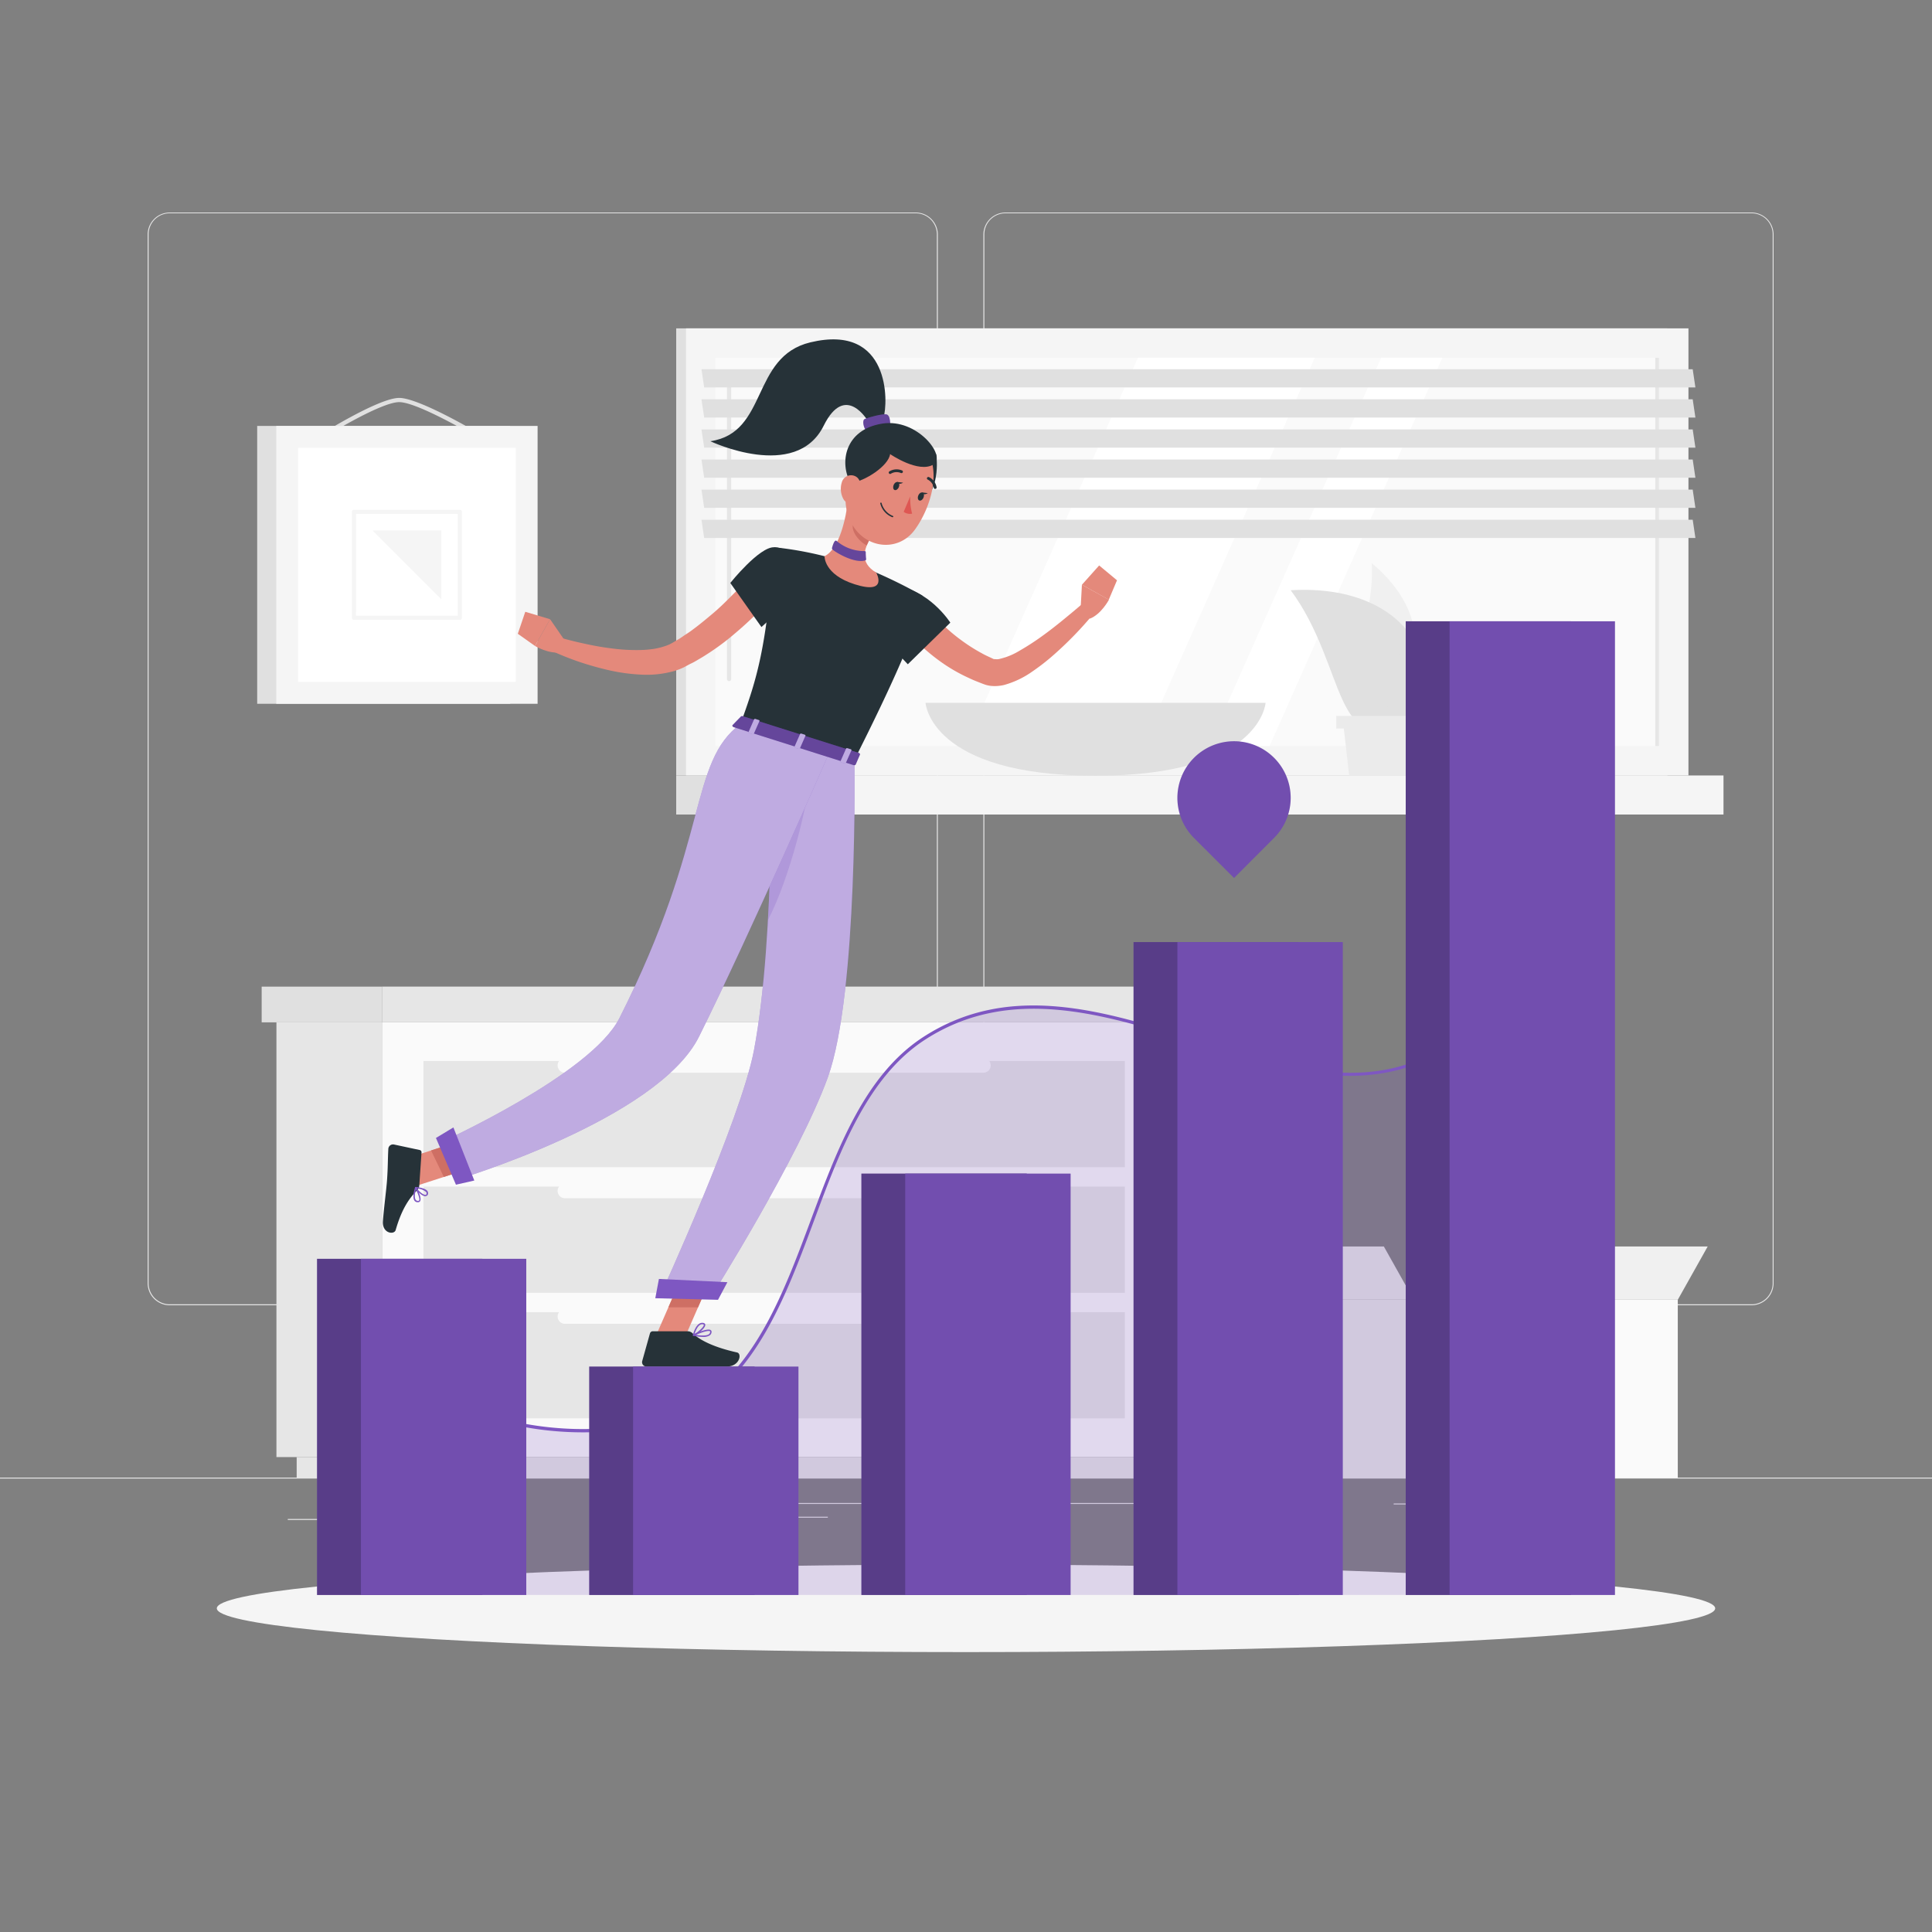 <svg xmlns="http://www.w3.org/2000/svg" viewBox="0 0 500 500"><rect x="0" y="0" width="500" height="500" fill="#808080" stroke="none"/><g id="freepik--background-complete--inject-1"><rect y="382.4" width="500" height="0.25" style="fill:#e6e6e6"></rect><rect x="101.17" y="392.99" width="34.4" height="0.25" style="fill:#e6e6e6"></rect><rect x="74.48" y="393.11" width="19.36" height="0.25" style="fill:#e6e6e6"></rect><rect x="175" y="392.53" width="39.24" height="0.25" style="fill:#e6e6e6"></rect><rect x="198.78" y="388.97" width="115.78" height="0.25" style="fill:#e6e6e6"></rect><rect x="360.68" y="389.1" width="52.99" height="0.25" style="fill:#e6e6e6"></rect><path d="M237,337.8H43.91a5.71,5.71,0,0,1-5.7-5.71V60.66A5.71,5.71,0,0,1,43.91,55H237a5.71,5.71,0,0,1,5.71,5.71V332.09A5.71,5.71,0,0,1,237,337.8ZM43.91,55.2a5.46,5.46,0,0,0-5.45,5.46V332.09a5.46,5.46,0,0,0,5.45,5.46H237a5.47,5.47,0,0,0,5.46-5.46V60.66A5.47,5.47,0,0,0,237,55.2Z" style="fill:#e6e6e6"></path><path d="M453.31,337.8H260.21a5.72,5.72,0,0,1-5.71-5.71V60.66A5.72,5.72,0,0,1,260.21,55h193.1A5.71,5.71,0,0,1,459,60.66V332.09A5.71,5.71,0,0,1,453.31,337.8ZM260.21,55.2a5.47,5.47,0,0,0-5.46,5.46V332.09a5.47,5.47,0,0,0,5.46,5.46h193.1a5.47,5.47,0,0,0,5.46-5.46V60.66a5.47,5.47,0,0,0-5.46-5.46Z" style="fill:#e6e6e6"></path><rect x="175" y="84.98" width="256.53" height="115.71" style="fill:#e0e0e0"></rect><rect x="177.54" y="84.98" width="259.43" height="115.71" style="fill:#f5f5f5"></rect><rect x="175" y="200.69" width="256.53" height="10.11" style="fill:#e0e0e0"></rect><rect x="186.61" y="200.69" width="259.43" height="10.11" style="fill:#f5f5f5"></rect><rect x="257.02" y="20.74" width="100.48" height="244.19" transform="translate(450.09 -164.42) rotate(90)" style="fill:#fafafa"></rect><polygon points="249.78 193.07 294.49 92.59 340.24 92.59 295.54 193.07 249.78 193.07" style="fill:#fff"></polygon><path d="M188.69,176.28a.55.55,0,0,1-.55-.54V97.55a.55.55,0,0,1,.55-.54.54.54,0,0,1,.54.54v78.19A.54.54,0,0,1,188.69,176.28Z" style="fill:#e6e6e6"></path><polygon points="312.74 193.07 357.44 92.59 373.27 92.59 328.56 193.07 312.74 193.07" style="fill:#fff"></polygon><rect x="378.63" y="142.35" width="100.48" height="0.97" transform="translate(571.7 -286.03) rotate(90)" style="fill:#e6e6e6"></rect><polygon points="438.77 100.27 182.24 100.27 181.54 95.56 438.07 95.56 438.77 100.27" style="fill:#e0e0e0"></polygon><polygon points="438.77 108.06 182.24 108.06 181.54 103.34 438.07 103.34 438.77 108.06" style="fill:#e0e0e0"></polygon><polygon points="438.77 115.85 182.24 115.85 181.54 111.14 438.07 111.14 438.77 115.85" style="fill:#e0e0e0"></polygon><polygon points="438.77 123.64 182.24 123.64 181.54 118.92 438.07 118.92 438.77 123.64" style="fill:#e0e0e0"></polygon><polygon points="438.77 131.43 182.24 131.43 181.54 126.71 438.07 126.71 438.77 131.43" style="fill:#e0e0e0"></polygon><polygon points="438.77 139.22 182.24 139.22 181.54 134.5 438.07 134.5 438.77 139.22" style="fill:#e0e0e0"></polygon><path d="M359.42,174.67c7.46,1,12.08-15.19-4.41-28.93C355.9,161.64,346.4,172.88,359.42,174.67Z" style="fill:#f0f0f0"></path><path d="M364.12,184.93c10.82-7.59,3.42-34.1-30.09-32.18C348.53,172.26,345.25,198.15,364.12,184.93Z" style="fill:#e0e0e0"></path><path d="M360.3,184.75c-7.2-7.75,3.05-27.25,28.93-20.13C374.62,177.46,372.85,198.26,360.3,184.75Z" style="fill:#e0e0e0"></path><polygon points="349.16 200.69 371.4 200.69 373.08 185.9 347.48 185.9 349.16 200.69" style="fill:#ebebeb"></polygon><rect x="345.82" y="185.28" width="28.92" height="3.26" transform="translate(720.56 373.82) rotate(180)" style="fill:#ebebeb"></rect><path d="M239.53,181.89s1.12,18.87,44,18.87,44-18.87,44-18.87Z" style="fill:#e0e0e0"></path><rect x="71.54" y="264.57" width="27.32" height="112.52" style="fill:#e6e6e6"></rect><rect x="76.78" y="377.09" width="219.83" height="5.31" style="fill:#e6e6e6"></rect><rect x="98.86" y="264.57" width="203" height="112.52" transform="translate(400.71 641.66) rotate(180)" style="fill:#fafafa"></rect><rect x="109.6" y="307.09" width="181.52" height="27.48" transform="translate(400.71 641.66) rotate(180)" style="fill:#e6e6e6"></rect><rect x="109.6" y="339.58" width="181.52" height="27.48" transform="translate(400.71 706.65) rotate(180)" style="fill:#e6e6e6"></rect><path d="M254.51,310.1H146.2a1.89,1.89,0,0,1-1.89-1.88h0a1.89,1.89,0,0,1,1.89-1.89H254.51a1.89,1.89,0,0,1,1.89,1.89h0A1.89,1.89,0,0,1,254.51,310.1Z" style="fill:#fafafa"></path><rect x="109.6" y="274.6" width="181.52" height="27.48" transform="translate(400.71 576.67) rotate(180)" style="fill:#e6e6e6"></rect><path d="M254.51,277.61H146.2a1.89,1.89,0,0,1-1.89-1.89h0a1.89,1.89,0,0,1,1.89-1.88H254.51a1.89,1.89,0,0,1,1.89,1.88h0A1.89,1.89,0,0,1,254.51,277.61Z" style="fill:#fafafa"></path><path d="M254.51,342.6H146.2a1.89,1.89,0,0,1-1.89-1.89h0a1.89,1.89,0,0,1,1.89-1.88H254.51a1.89,1.89,0,0,1,1.89,1.88h0A1.89,1.89,0,0,1,254.51,342.6Z" style="fill:#fafafa"></path><rect x="98.86" y="255.33" width="206.64" height="9.24" style="fill:#e6e6e6"></rect><rect x="67.72" y="255.33" width="31.14" height="9.24" transform="translate(166.58 519.91) rotate(180)" style="fill:#e0e0e0"></rect><rect x="66.56" y="110.23" width="65.49" height="71.91" style="fill:#e0e0e0"></rect><path d="M124,113.41a.53.53,0,0,1-.27-.08c-.16-.09-15.57-9.26-20.42-9.26s-19.55,9.16-19.69,9.25a.54.54,0,1,1-.58-.92c.61-.38,15.11-9.42,20.27-9.42s20.33,9,21,9.41a.55.55,0,0,1-.28,1Z" style="fill:#e0e0e0"></path><rect x="71.49" y="110.23" width="67.64" height="71.91" style="fill:#f5f5f5"></rect><rect x="75.03" y="118.03" width="60.58" height="56.31" transform="translate(251.5 40.87) rotate(90)" style="fill:#fff"></rect><path d="M119,160.43H91.61a.54.54,0,0,1-.54-.54V132.48a.54.54,0,0,1,.54-.54H119a.54.54,0,0,1,.54.54v27.41A.54.54,0,0,1,119,160.43Zm-26.87-1.09h26.32V133H92.15Z" style="fill:#f5f5f5"></path><polygon points="96.41 137.28 114.22 155.09 114.22 137.28 96.41 137.28" style="fill:#f5f5f5"></polygon><rect x="327.35" y="336.36" width="38.52" height="46.16" transform="translate(693.23 718.89) rotate(180)" style="fill:#e6e6e6"></rect><polygon points="327.35 336.36 365.87 336.36 358.14 322.59 319.62 322.59 327.35 336.36" style="fill:#e6e6e6"></polygon><polygon points="403.43 322.59 441.95 322.59 434.22 336.36 395.7 336.36 403.43 322.59" style="fill:#f0f0f0"></polygon><rect x="365.87" y="336.36" width="68.34" height="46.16" style="fill:#fafafa"></rect><rect x="365.33" y="351.61" width="15.66" height="15.66" style="fill:#e6e6e6"></rect></g><g id="freepik--Shadow--inject-1"><ellipse cx="250" cy="416.24" rx="193.89" ry="11.32" style="fill:#f5f5f5"></ellipse></g><g id="freepik--Character--inject-1"><path d="M228.64,108.11c1.24-3.79,1.87-24.5-18.92-19.51-15.45,3.71-10.85,23.37-25.88,25.59,0,0,22.12,10.5,29.32-4,5.67-11.45,11.56-1.06,11.56-1.06Z" style="fill:#263238"></path><path d="M224.39,111.72c-.93-.84-1.33-2.94-.61-3.28s4.53-1.4,5.6-1.21c1.22.21,1,3.16,1,3.16Z" style="fill:#7E57C2"></path><path d="M224.39,111.72c-.93-.84-1.33-2.94-.61-3.28s4.53-1.4,5.6-1.21c1.22.21,1,3.16,1,3.16Z" style="opacity:0.2"></path><polygon points="169.59 346.08 176.95 346.8 184.6 329.3 177.24 328.58 169.59 346.08" style="fill:#e4897b"></polygon><polygon points="103.35 300.39 106.66 307.24 123.59 301.77 120.28 294.92 103.35 300.39" style="fill:#e4897b"></polygon><path d="M108.51,306.8l.58-8.54a.61.61,0,0,0-.48-.64l-6.68-1.43a1.22,1.22,0,0,0-1.43,1.12c-.16,3-.08,4.43-.34,8.18-.16,2.31-.84,7.39-1.06,10.57s2.92,3.58,3.3,2.27c1.68-5.86,3.73-8.41,5.55-10.3A2,2,0,0,0,108.51,306.8Z" style="fill:#263238"></path><path d="M177.92,344.53h-9a.75.75,0,0,0-.71.55l-2,7.14a1.12,1.12,0,0,0,1.1,1.43c3.18,0,4.69,0,8.66,0h12.14c3.29,0,4-3.34,2.62-3.64-6.12-1.36-9.65-3.22-11.54-5A1.86,1.86,0,0,0,177.92,344.53Z" style="fill:#263238"></path><polygon points="184.59 329.31 180.65 338.33 172.98 338.33 177.24 328.59 184.59 329.31" style="fill:#ce6f64"></polygon><polygon points="120.28 294.92 123.59 301.77 114.86 304.59 111.55 297.73 120.28 294.92" style="fill:#ce6f64"></polygon><path d="M108.12,311.14a1,1,0,0,1-.82-.36c-.6-.76-.19-2.5.11-3.46a.18.18,0,0,1,.15-.13.21.21,0,0,1,.18.09c.15.27,1.48,2.68,1,3.54a.61.61,0,0,1-.53.32Zm-.49-3.3c-.35,1.31-.37,2.31,0,2.71a.67.67,0,0,0,.63.23.25.25,0,0,0,.23-.13C108.69,310.2,108.14,308.82,107.63,307.84Z" style="fill:#7E57C2"></path><path d="M110.1,309.59c-.88,0-2.33-1.42-2.68-2.14a.19.19,0,0,1,0-.18.23.23,0,0,1,.16-.08c.1,0,2.28.17,3,1a1,1,0,0,1,.19.78.63.63,0,0,1-.55.57Zm-2.18-2c.53.77,1.7,1.73,2.23,1.64.08,0,.19-.05.23-.28a.55.55,0,0,0-.12-.49A4.2,4.2,0,0,0,107.92,307.58Z" style="fill:#7E57C2"></path><path d="M181.93,346a12.41,12.41,0,0,1-2.47-.31.18.18,0,0,1-.14-.16.17.17,0,0,1,.1-.18c.61-.29,3.68-1.68,4.5-1.13a.54.54,0,0,1,.23.49,1.15,1.15,0,0,1-.46.87A3,3,0,0,1,181.93,346Zm-1.85-.55c1.62.29,2.86.24,3.39-.16a.79.79,0,0,0,.32-.6c0-.11,0-.15-.07-.17C183.28,344.24,181.43,344.88,180.08,345.47Z" style="fill:#7E57C2"></path><path d="M179.5,345.71a.16.16,0,0,1-.12,0,.19.19,0,0,1-.06-.18c0-.14.79-3.39,2.59-3.18.46.05.59.28.61.47.12.85-1.94,2.5-3,2.92Zm2.24-3c-1.08,0-1.73,1.75-2,2.54,1-.57,2.46-1.88,2.4-2.37,0-.09-.12-.14-.31-.17Z" style="fill:#7E57C2"></path><path d="M221.13,196.62s1,60.39-6.89,82.21c-7.6,20.92-30.27,56.88-30.27,56.88l-13.14-.33s20.87-45.53,24.29-63.55c5.68-29.87,4.43-82,4.43-82Z" style="fill:#7E57C2"></path><path d="M221.13,196.62s1,60.39-6.89,82.21c-7.6,20.92-30.27,56.88-30.27,56.88l-13.14-.33s20.87-45.53,24.29-63.55c5.68-29.87,4.43-82,4.43-82Z" style="fill:#fff;opacity:0.5"></path><path d="M209.33,201.78l-3.53-10-6.25-2s.57,23.73-.8,48.34C204.42,227.25,209.33,207.25,209.33,201.78Z" style="fill:#7E57C2;opacity:0.22"></path><path d="M214.67,194.67s-20.5,46.89-33.75,73.58c-10.7,21.56-63,37.15-63,37.15l-4.12-9.64s39.1-17.62,46.49-32.24c23.65-46.78,17.82-66.06,31.42-76.23Z" style="fill:#7E57C2"></path><path d="M214.67,194.67s-20.5,46.89-33.75,73.58c-10.7,21.56-63,37.15-63,37.15l-4.12-9.64s39.1-17.62,46.49-32.24c23.65-46.78,17.82-66.06,31.42-76.23Z" style="fill:#fff;opacity:0.5"></path><path d="M242.26,117.5c.46,2.63.66,11.34-5.43,13.25S242.26,117.5,242.26,117.5Z" style="fill:#263238"></path><path d="M239.73,156.86l.39.51.47.59c.33.4.66.8,1,1.19.69.8,1.45,1.56,2.21,2.3a42.37,42.37,0,0,0,4.89,4.17,44.55,44.55,0,0,0,5.43,3.46c.94.54,1.93.95,2.9,1.42l.16.08s.05,0,.08,0a1.46,1.46,0,0,0,.27,0,3.62,3.62,0,0,0,.95,0,17.77,17.77,0,0,0,5.4-2.19,63.87,63.87,0,0,0,5.6-3.61c1.84-1.31,3.65-2.72,5.43-4.17s3.57-2.94,5.29-4.42l2.8,2.66a93.85,93.85,0,0,1-10,10.36,56.17,56.17,0,0,1-5.81,4.56,23.42,23.42,0,0,1-7.36,3.51,11,11,0,0,1-2.54.28,9.4,9.4,0,0,1-1.46-.15c-.26-.06-.51-.11-.77-.19l-.66-.23c-1.18-.47-2.37-.9-3.51-1.46a43.37,43.37,0,0,1-6.62-3.7,49.24,49.24,0,0,1-5.93-4.76c-.91-.88-1.8-1.79-2.65-2.76-.43-.48-.84-1-1.25-1.49l-.6-.79c-.21-.28-.38-.52-.64-.91Z" style="fill:#e4897b"></path><path d="M231.19,151.55c9.17.78,14.75,9.59,14.75,9.59l-11,10.77s-7.49-7.56-8.17-11.71C226.08,155.87,226.48,151.15,231.19,151.55Z" style="fill:#263238"></path><path d="M279.63,158.12l.37-6.79L287,155.2s-2,3.77-4.92,4.9Z" style="fill:#e4897b"></path><polygon points="284.46 146.34 289.08 150.18 286.95 155.2 280 151.33 284.46 146.34" style="fill:#e4897b"></polygon><path d="M238.62,154.09s2.91,2.14-17.49,42.53l-29.47-9.33c4.29-11.84,6.64-19.23,8.7-45.66a91,91,0,0,1,13,2.31,98.09,98.09,0,0,1,13.39,4.24A129.45,129.45,0,0,1,238.62,154.09Z" style="fill:#263238"></path><path d="M219.49,129.29c-.52,4.58-2.17,12.73-6.1,14.65,0,0-.2,4.74,7.8,7.27,8.8,2.79,5.59-3,5.59-3-4.44-2.67-3.19-6.19-1.3-9.27Z" style="fill:#e4897b"></path><path d="M221.93,133.21l3.55,5.69a14.11,14.11,0,0,0-1.16,2.25c-1.75-.85-4-3.37-3.59-5.35A8.16,8.16,0,0,1,221.93,133.21Z" style="fill:#ce6f64"></path><path d="M221.57,119.1c-2.52,7.13-3.73,10.09-1.74,15.14,3,7.59,12.3,9.12,16.89,2.9,4.14-5.61,7.56-16.31,1.94-22A10.31,10.31,0,0,0,221.57,119.1Z" style="fill:#e4897b"></path><path d="M220.15,125c3.68-.42,9.8-4.42,10.21-7.48,0,0,7.37,5.08,11.25,2.67,3.39-2.11-4.22-12-13.28-10.56C218.48,111.18,217.22,119.94,220.15,125Z" style="fill:#263238"></path><path d="M217.84,124.91a5.54,5.54,0,0,0,.41,4.2c.93,1.7,2.77,1.2,3.67-.4.81-1.44,1.31-4.05-.18-5.22A2.48,2.48,0,0,0,217.84,124.91Z" style="fill:#e4897b"></path><polygon points="185.82 336.39 169.59 335.98 170.53 330.99 188.25 331.83 185.82 336.39" style="fill:#7E57C2"></polygon><polygon points="118 306.6 112.82 294.5 117.34 291.78 122.75 305.52 118 306.6" style="fill:#7E57C2"></polygon><path d="M231.27,125.51c-.23.56-.13,1.15.24,1.3s.86-.17,1.1-.73.14-1.16-.23-1.31S231.51,124.94,231.27,125.51Z" style="fill:#263238"></path><path d="M237.66,128.22c-.24.56-.13,1.15.24,1.3s.86-.17,1.1-.74.14-1.15-.23-1.3S237.9,127.65,237.66,128.22Z" style="fill:#263238"></path><path d="M238.59,127.44l1.52.18S239,128.39,238.59,127.44Z" style="fill:#263238"></path><path d="M235.56,128.47a16.38,16.38,0,0,0,.49,4.46,2.66,2.66,0,0,1-2.18-.47Z" style="fill:#de5753"></path><path d="M231,133.85h-.07a5.15,5.15,0,0,1-3.12-3.57.19.19,0,0,1,.14-.21.18.18,0,0,1,.21.15,4.92,4.92,0,0,0,2.91,3.3.18.18,0,0,1,.1.23A.18.18,0,0,1,231,133.85Z" style="fill:#263238"></path><path d="M230.36,122.66a.36.36,0,0,1-.18-.67,3.59,3.59,0,0,1,3.29-.23.36.36,0,0,1,.16.49.39.39,0,0,1-.49.16,2.84,2.84,0,0,0-2.6.2A.27.27,0,0,1,230.36,122.66Z" style="fill:#263238"></path><path d="M242,126.53a.35.35,0,0,1-.35-.29,2.91,2.91,0,0,0-1.53-2.11.35.35,0,0,1-.2-.47.37.37,0,0,1,.47-.2,3.58,3.58,0,0,1,2,2.64.36.36,0,0,1-.29.42Z" style="fill:#263238"></path><path d="M200.74,153.3c-.92,1.17-1.78,2.15-2.71,3.16s-1.86,2-2.82,2.94c-1.94,1.9-4,3.71-6.07,5.43a63.74,63.74,0,0,1-6.67,4.8c-.57.38-1.18.72-1.77,1.07s-1.19.71-1.82,1-1.2.64-1.89,1l-1.12.49-1.14.4a26.21,26.21,0,0,1-8.83,1,47.15,47.15,0,0,1-8.23-1.12,80,80,0,0,1-7.79-2.19,76.77,76.77,0,0,1-7.46-3l1.44-3.58c2.38.69,4.89,1.35,7.36,1.87a73.81,73.81,0,0,0,7.42,1.28,47.62,47.62,0,0,0,7.3.37,27.46,27.46,0,0,0,3.45-.32,19.1,19.1,0,0,0,3.11-.82l.69-.28.65-.33c.47-.25,1-.61,1.53-.9s1-.63,1.54-1,1-.65,1.51-1c2-1.41,3.91-3,5.81-4.59s3.68-3.33,5.43-5.11c.89-.88,1.75-1.78,2.6-2.69s1.69-1.88,2.41-2.72Z" style="fill:#e4897b"></path><path d="M146.22,165.84l-3.86-5.59-3.9,6.93s3.64,2.19,6.75,1.61Z" style="fill:#e4897b"></path><polygon points="135.94 158.33 134.01 164.02 138.46 167.18 142.36 160.25 135.94 158.33" style="fill:#e4897b"></polygon><path d="M200.36,141.63c-3.83-.17-11.36,9.24-11.36,9.24l8.06,11.41s8.54-7.34,9.22-12.22C206.86,145.91,205.24,141.85,200.36,141.63Z" style="fill:#263238"></path><path d="M232.2,124.73l1.52.18S232.58,125.68,232.2,124.73Z" style="fill:#263238"></path><path d="M216.52,140c-.55-.46-1,1.12-1.18,1.76a.46.46,0,0,0,.14.47c1.08.93,5.78,3.64,8.46,2.79a.3.3,0,0,0,.21-.28,17.35,17.35,0,0,1-.1-1.81.28.28,0,0,0-.28-.31A10.93,10.93,0,0,1,216.52,140Z" style="fill:#7E57C2"></path><path d="M216.52,140c-.55-.46-1,1.12-1.18,1.76a.46.46,0,0,0,.14.47c1.08.93,5.78,3.64,8.46,2.79a.3.3,0,0,0,.21-.28,17.35,17.35,0,0,1-.1-1.81.28.28,0,0,0-.28-.31A10.93,10.93,0,0,1,216.52,140Z" style="opacity:0.2"></path><path d="M191.76,185.42l-2.16,2.22c-.17.17,0,.46.35.57L220.86,198c.26.09.52,0,.59-.13l1.1-2.56c.08-.18-.1-.4-.39-.49l-29.85-9.45A.57.57,0,0,0,191.76,185.42Z" style="fill:#7E57C2"></path><path d="M191.76,185.42l-2.16,2.22c-.17.17,0,.46.35.57L220.86,198c.26.09.52,0,.59-.13l1.1-2.56c.08-.18-.1-.4-.39-.49l-29.85-9.45A.57.57,0,0,0,191.76,185.42Z" style="opacity:0.2"></path><path d="M194.72,190l-.8-.26c-.16-.05-.26-.17-.21-.26l1.45-3.31a.31.31,0,0,1,.37-.09l.8.26c.16,0,.26.17.21.26l-1.46,3.31C195,190,194.88,190.08,194.72,190Z" style="fill:#7E57C2"></path><path d="M218.52,197.56l-.8-.25c-.16-.05-.25-.17-.21-.27l1.46-3.31c0-.1.21-.14.37-.08l.8.25c.15,0,.25.17.21.27l-1.46,3.3C218.85,197.57,218.68,197.61,218.52,197.56Z" style="fill:#7E57C2"></path><path d="M206.62,193.79l-.8-.25c-.16,0-.25-.17-.21-.27l1.46-3.31c0-.09.2-.13.36-.08l.8.25c.16.05.26.17.22.27L207,193.71C206.94,193.81,206.78,193.84,206.62,193.79Z" style="fill:#7E57C2"></path><path d="M194.72,190l-.8-.26c-.16-.05-.26-.17-.21-.26l1.45-3.31a.31.31,0,0,1,.37-.09l.8.26c.16,0,.26.17.21.26l-1.46,3.31C195,190,194.88,190.08,194.72,190Z" style="fill:#fff;opacity:0.5"></path><path d="M218.52,197.56l-.8-.25c-.16-.05-.25-.17-.21-.27l1.46-3.31c0-.1.21-.14.37-.08l.8.25c.15,0,.25.17.21.27l-1.46,3.3C218.85,197.57,218.68,197.61,218.52,197.56Z" style="fill:#fff;opacity:0.5"></path><path d="M206.62,193.79l-.8-.25c-.16,0-.25-.17-.21-.27l1.46-3.31c0-.09.2-.13.36-.08l.8.25c.16.05.26.17.22.27L207,193.71C206.94,193.81,206.78,193.84,206.62,193.79Z" style="fill:#fff;opacity:0.5"></path></g><g id="freepik--Statistics--inject-1"><path d="M99.83,348.48c15.94,24,63.05,27.71,83.06,13.38,28.4-20.34,26.83-74.1,56.33-93.15,54.24-35,120.52,61.12,162.45-34.38V412.78H99.83Z" style="fill:#7E57C2;opacity:0.2"></path><path d="M150.85,370.69a84.54,84.54,0,0,1-15.24-1.39c-16.48-3-29.32-10.33-36.13-20.58a.43.43,0,0,1,.71-.47c6.59,9.91,19.55,17.28,35.57,20.21,18,3.3,36.38.57,46.88-6.95,13.84-9.91,20.65-28.18,27.23-45.85,6.87-18.45,14-37.53,29.12-47.31,22.36-14.44,46.82-6.73,70.49.72,34.54,10.89,67.18,21.17,91.8-34.91a.43.43,0,0,1,.78.34c-11.35,25.84-25,39.51-42.91,43-15.8,3.1-32.38-2.12-49.93-7.65-23.47-7.39-47.75-15-69.77-.81-14.9,9.62-22,28.56-28.79,46.89-6.62,17.79-13.48,36.18-27.52,46.25C175.46,367.7,163.65,370.69,150.85,370.69Z" style="fill:#7E57C2"></path><rect x="82.05" y="325.78" width="42.79" height="87" style="fill:#7E57C2"></rect><rect x="82.05" y="325.78" width="42.79" height="87" style="opacity:0.3"></rect><rect x="152.49" y="353.67" width="42.79" height="59.11" style="fill:#7E57C2"></rect><rect x="152.49" y="353.67" width="42.79" height="59.11" style="opacity:0.3"></rect><rect x="222.93" y="303.73" width="42.79" height="109.05" style="fill:#7E57C2"></rect><rect x="222.93" y="303.73" width="42.79" height="109.05" style="opacity:0.3"></rect><rect x="293.36" y="243.81" width="42.79" height="168.97" style="fill:#7E57C2"></rect><rect x="293.36" y="243.81" width="42.79" height="168.97" style="opacity:0.3"></rect><rect x="363.8" y="160.79" width="42.79" height="251.99" style="fill:#7E57C2"></rect><rect x="363.8" y="160.79" width="42.79" height="251.99" style="opacity:0.3"></rect><rect x="93.41" y="325.78" width="42.79" height="87" style="fill:#7E57C2"></rect><rect x="93.41" y="325.78" width="42.79" height="87" style="opacity:0.1"></rect><rect x="163.85" y="353.67" width="42.79" height="59.11" style="fill:#7E57C2"></rect><rect x="163.85" y="353.67" width="42.79" height="59.11" style="opacity:0.1"></rect><rect x="234.28" y="303.73" width="42.79" height="109.05" style="fill:#7E57C2"></rect><rect x="234.28" y="303.73" width="42.79" height="109.05" style="opacity:0.1"></rect><rect x="304.72" y="243.81" width="42.79" height="168.97" style="fill:#7E57C2"></rect><rect x="304.72" y="243.81" width="42.79" height="168.97" style="opacity:0.1"></rect><rect x="375.16" y="160.79" width="42.79" height="251.99" style="fill:#7E57C2"></rect><rect x="375.16" y="160.79" width="42.79" height="251.99" style="opacity:0.1"></rect><path d="M329.74,196.13A14.66,14.66,0,0,0,309,216.86l10.37,10.36,10.36-10.37A14.65,14.65,0,0,0,329.74,196.13Z" style="fill:#7E57C2"></path><path d="M329.74,196.13A14.66,14.66,0,0,0,309,216.86l10.37,10.36,10.36-10.37A14.65,14.65,0,0,0,329.74,196.13Z" style="opacity:0.1"></path></g></svg>
